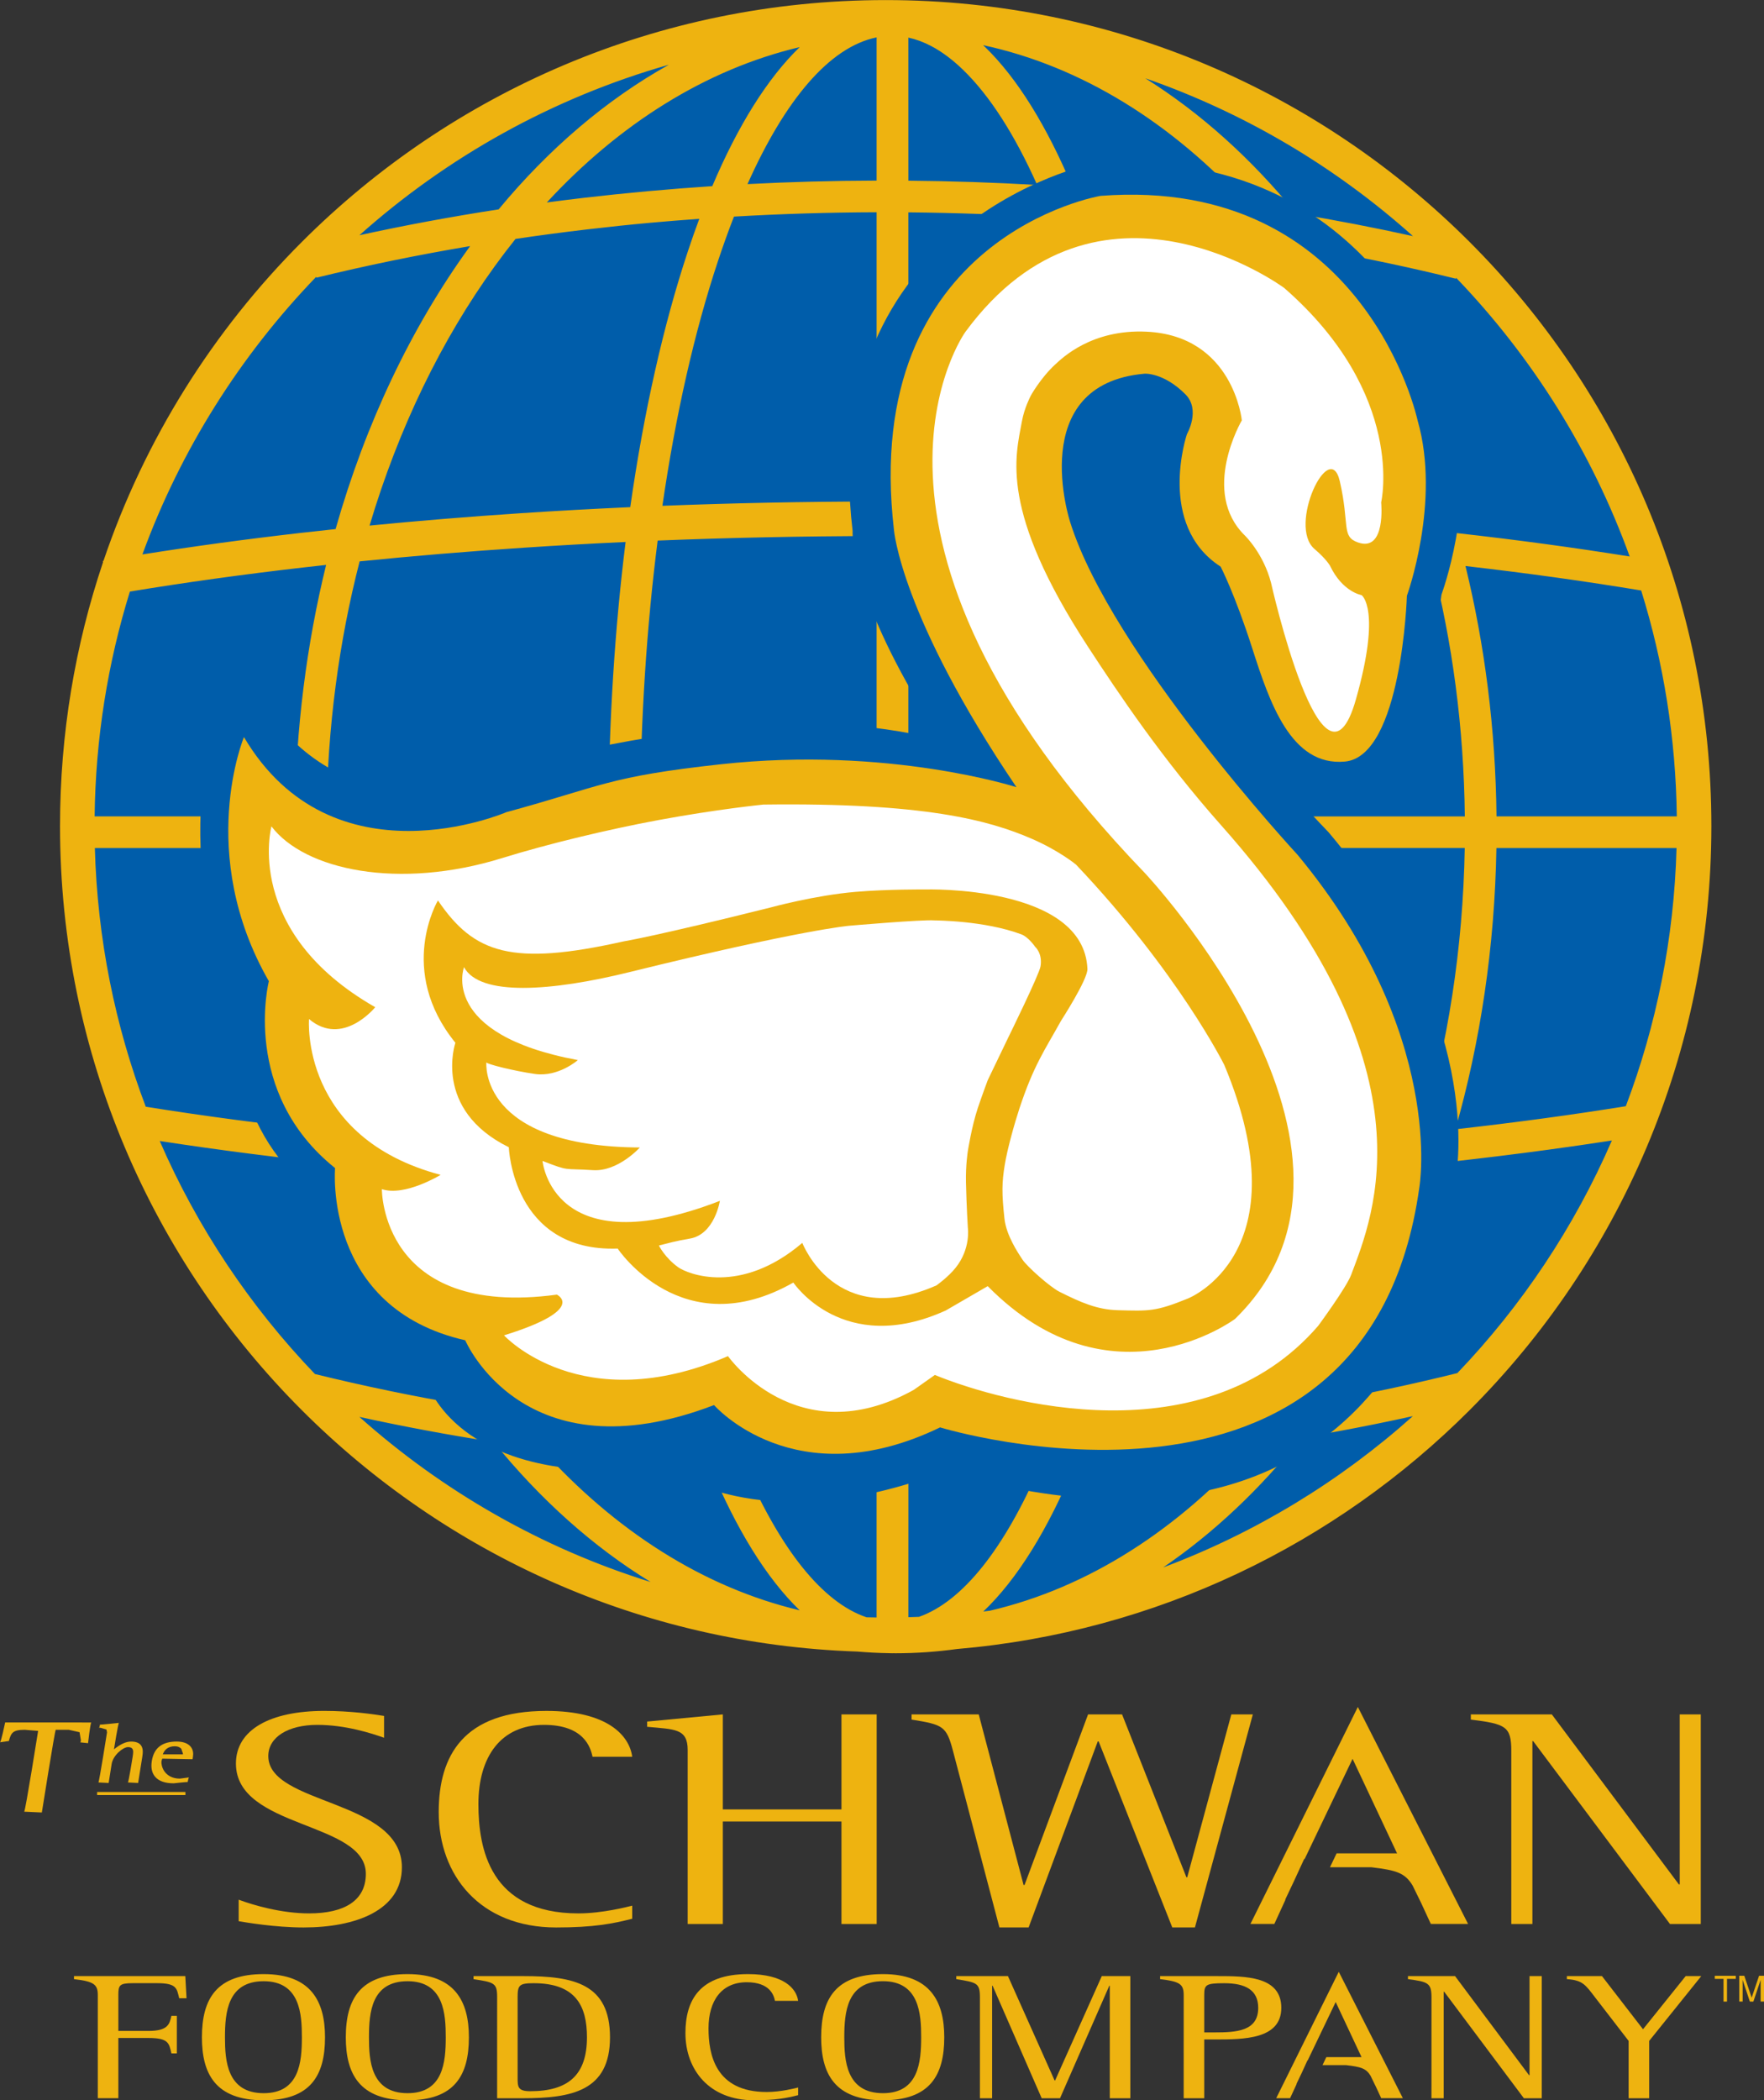<?xml version="1.0" encoding="utf-8"?>
<!-- Generator: Adobe Illustrator 16.0.0, SVG Export Plug-In . SVG Version: 6.00 Build 0)  -->
<!DOCTYPE svg PUBLIC "-//W3C//DTD SVG 1.1//EN" "http://www.w3.org/Graphics/SVG/1.1/DTD/svg11.dtd">
<svg version="1.1" id="Layer_1" xmlns="http://www.w3.org/2000/svg" xmlns:xlink="http://www.w3.org/1999/xlink" x="0px" y="0px"
	 width="147.668px" height="175.748px" viewBox="22.544 8.504 147.668 175.748"
	 enable-background="new 22.544 8.504 147.668 175.748" xml:space="preserve">
<rect x="22.544" y="8.504" width="147.668" height="175.748" fill="#333333" stroke="none"/>
<g>
	<polygon fill="#EEB310" points="166.093,173.835 167.851,173.835 167.851,174.094 167.115,174.094 167.115,175.994 
		166.823,175.994 166.823,174.094 166.093,174.094 	"/>
	<path fill="#EEB310" d="M169.929,175.994v-1.272c0-0.062,0.004-0.338,0.004-0.539h-0.004l-0.607,1.812h-0.293l-0.604-1.811h-0.004
		c0,0.199,0.004,0.476,0.004,0.537v1.272h-0.284v-2.159h0.422l0.615,1.826h0.004l0.617-1.826h0.414v2.159H169.929L169.929,175.994z"
		/>
	<path fill="#EEB310" d="M30.731,175.459c0-0.865-0.273-1.156-1.993-1.341v-0.256h9.318l0.103,1.855h-0.613
		c-0.199-0.791-0.181-1.264-1.818-1.264h-2.076c-1.125,0-1.201,0.181-1.201,1.004v2.993h2.507c1.635,0,1.776-0.55,1.936-1.263h0.453
		v3.145h-0.453c-0.199-0.884-0.259-1.292-1.936-1.292h-2.507v5.041h-1.72V175.459L30.731,175.459z"/>
	<path fill="#EEB310" d="M44.616,183.659c-3.097,0-3.239-2.782-3.239-4.676c0-2.094,0.222-4.693,3.239-4.693
		c3.062,0,3.199,2.779,3.199,4.693C47.815,181.062,47.601,183.659,44.616,183.659L44.616,183.659z M44.616,184.252
		c3.91,0,5.136-2.054,5.136-5.269c0-3.021-1.185-5.289-5.136-5.289c-3.925,0-5.169,2.041-5.169,5.289
		C39.447,182.004,40.549,184.252,44.616,184.252L44.616,184.252z"/>
	<path fill="#EEB310" d="M56.662,183.659c-3.095,0-3.231-2.782-3.231-4.676c0-2.094,0.216-4.693,3.231-4.693
		c3.063,0,3.197,2.779,3.197,4.693C59.859,181.062,59.646,183.659,56.662,183.659L56.662,183.659z M56.662,184.252
		c3.911,0,5.135-2.054,5.135-5.269c0-3.021-1.184-5.289-5.135-5.289c-3.921,0-5.17,2.041-5.17,5.289
		C51.492,182.004,52.603,184.252,56.662,184.252L56.662,184.252z"/>
	<path fill="#EEB310" d="M65.875,175.597c0-0.988,0.158-1.142,1.342-1.142c3.532,0,4.462,1.914,4.462,4.528
		c0,3.17-1.581,4.51-4.755,4.51c-1.049,0-1.049-0.383-1.049-1.127V175.597L65.875,175.597z M64.16,184.083h2.128
		c4.128,0,7.32-0.607,7.32-5.1c0-4.5-3.053-5.121-7.237-5.121h-4.186v0.256c1.72,0.261,1.975,0.32,1.975,1.479V184.083
		L64.16,184.083z"/>
	<path fill="#EEB310" d="M89.357,183.824c-0.947,0.243-1.876,0.426-3.711,0.426c-3.717,0-5.723-2.539-5.723-5.62
		c0-2.764,1.201-4.936,5.246-4.936c2.977,0,4.047,1.199,4.188,2.236h-1.939c-0.093-0.475-0.432-1.555-2.363-1.555
		c-2.099,0-3.199,1.534-3.199,3.859c0,2.156,0.552,5.326,4.874,5.326c1.163,0,2.388-0.315,2.628-0.377L89.357,183.824
		L89.357,183.824z"/>
	<path fill="#EEB310" d="M96.458,183.659c-3.099,0-3.237-2.782-3.237-4.678c0-2.096,0.22-4.693,3.237-4.693
		c3.059,0,3.199,2.779,3.199,4.693C99.656,181.062,99.438,183.659,96.458,183.659L96.458,183.659z M96.458,184.25
		c3.902,0,5.132-2.052,5.132-5.269c0-3.021-1.187-5.287-5.132-5.287c-3.93,0-5.172,2.039-5.172,5.287
		C91.285,182.002,92.392,184.25,96.458,184.25L96.458,184.25z"/>
	<path fill="#EEB310" d="M104.575,175.653c0-1.217-0.241-1.258-1.979-1.537v-0.254h4.326l3.905,8.732h0.043l3.907-8.732h2.389
		v10.221h-1.719v-9.415h-0.041l-4.126,9.415h-1.534l-4.109-9.415h-0.041v9.415h-1.021V175.653L104.575,175.653z"/>
	<path fill="#EEB310" d="M123.353,175.478c0-0.884,0.096-1.022,1.676-1.022c1.761,0,2.843,0.562,2.843,2.063
		c0,1.963-1.839,2.055-3.675,2.055h-0.844V175.478L123.353,175.478z M121.632,184.083h1.721v-4.921h0.885
		c2.41,0,5.566,0,5.566-2.644c0-2.656-2.978-2.656-5.367-2.656h-4.778v0.254c1.698,0.201,1.975,0.43,1.975,1.359L121.632,184.083
		L121.632,184.083z"/>
	<path fill="#EEB310" d="M142.377,175.653c0-1.217-0.278-1.315-1.97-1.537v-0.254h3.943l6.194,8.291h0.04v-8.291h1.025v10.221
		h-1.498l-6.672-8.914h-0.039v8.914h-1.025L142.377,175.653L142.377,175.653z"/>
	<path fill="#EEB310" d="M158.88,179.285l-2.8-3.632c-0.794-1.03-1.029-1.457-2.371-1.537v-0.254h2.94l3.435,4.447l3.571-4.447
		h1.305l-4.361,5.423v4.798h-1.719V179.285L158.88,179.285z"/>
	<path fill="#EEB310" d="M139.981,184.079l-5.366-10.578l-5.237,10.578h1.161l0.548-1.184h-0.02l0.441-0.92l0.486-1.062h0.021
		l2.342-4.883l2.164,4.611h-2.947l-0.322,0.672h1.984c1.225,0.144,1.656,0.264,2.033,0.875l0.48,0.985l0.434,0.938l-0.004-0.062
		l0.012,0.026h1.789V184.079z"/>
	<path fill="#EEB310" d="M54.693,153.916c-1.048-0.37-3.217-1.077-5.587-1.077c-2.438,0-4.103,1.023-4.103,2.61
		c0,4.116,11.184,3.6,11.184,9.307c0,3.599-3.864,5.036-8.235,5.036c-2.37,0-4.845-0.426-5.427-0.523v-1.801
		c1.253,0.469,3.595,1.146,5.897,1.146c2.986,0,4.748-1.094,4.748-3.312c0-4.405-10.876-3.754-10.876-9.227
		c0-2.834,2.881-4.405,7.39-4.405c2.202,0,4.03,0.262,5.011,0.421v1.824H54.693z"/>
	<path fill="#EEB310" d="M75.468,169.062c-1.625,0.412-3.217,0.73-6.364,0.73c-6.376,0-9.834-4.359-9.834-9.654
		c0-4.74,2.076-8.467,9.018-8.467c5.115,0,6.944,2.062,7.18,3.834h-3.323c-0.166-0.811-0.746-2.666-4.062-2.666
		c-3.589,0-5.49,2.635-5.49,6.629c0,3.698,0.949,9.146,8.37,9.146c2,0,4.101-0.545,4.505-0.647V169.062L75.468,169.062z"/>
	<path fill="#EEB310" d="M80.11,154.937c0-1.805-1.091-1.722-3.392-1.936v-0.439l6.335-0.599v7.95h9.931v-7.95h2.948v17.54h-2.948
		v-8.578h-9.931v8.578H80.11V154.937L80.11,154.937z"/>
	<path fill="#EEB310" d="M102.312,154.988c-0.545-2.066-0.846-2.166-3.459-2.593v-0.434h5.623l3.754,14.276h0.08l5.319-14.276h2.845
		l5.387,13.631h0.068l3.691-13.631h1.802l-4.848,17.829h-1.896l-6.166-15.569h-0.072l-5.789,15.569h-2.445L102.312,154.988
		L102.312,154.988z"/>
	<path fill="#EEB310" d="M149.058,155.035c0-2.084-0.47-2.269-3.387-2.64v-0.434h6.777l10.634,14.223h0.075v-14.223h1.762v17.54
		h-2.579l-11.45-15.3h-0.065v15.3h-1.767V155.035L149.058,155.035z"/>
	<path fill="#EEB310" d="M145.44,169.497l-9.228-18.156l-8.991,18.156h2l0.932-2.029h-0.024l0.748-1.578l0.841-1.828h0.041
		l4.012-8.381l3.725,7.911h-5.062l-0.556,1.162h3.474c2.078,0.248,2.803,0.463,3.447,1.532l0.71,1.451l0.839,1.816l-0.006-0.115
		l0.028,0.059H145.44L145.44,169.497z"/>
	<path fill="#EEB310" d="M32.354,152.687c0,0,0.141-0.015,0.147-0.015c-0.064,0.002-0.416,2.213-0.416,2.213
		c0.521-0.415,0.977-0.649,1.438-0.649c0.37,0,0.64,0.095,0.798,0.283c0.244,0.287,0.176,0.721,0.129,1.034l-0.343,2.146
		c0,0-0.851-0.042-0.859-0.042c0.061,0,0.401-2.149,0.401-2.149c0.02-0.137,0.043-0.272,0.043-0.394s-0.021-0.225-0.084-0.297
		c-0.064-0.077-0.184-0.117-0.351-0.117c-0.419,0-1.254,0.693-1.366,1.41l-0.251,1.589c0,0-0.857-0.042-0.859-0.042
		c0.062,0,0.722-4.19,0.722-4.19l-0.045-0.237l-0.5-0.149c0,0-0.103-0.005-0.128-0.005c0.047-0.012,0.086-0.266,0.086-0.266
		C30.925,152.843,32.354,152.687,32.354,152.687L32.354,152.687z M35.529,157.181c-0.271-0.318-0.365-0.762-0.278-1.308
		c0.171-1.101,0.857-1.638,2.089-1.638c0.524,0,0.925,0.146,1.157,0.418c0.144,0.168,0.219,0.381,0.219,0.628l-0.021,0.229
		c0,0.002-0.03,0.203-0.03,0.203l-2.534-0.047c-0.058,0.096-0.074,0.277-0.074,0.277c0,0.317,0.121,0.645,0.333,0.891
		c0.2,0.229,0.566,0.502,1.213,0.502c0.003,0,0.724-0.094,0.768-0.1c-0.056,0.015-0.115,0.385-0.115,0.385
		c-0.03-0.018-1.165,0.107-1.165,0.107C36.369,157.731,35.842,157.546,35.529,157.181L35.529,157.181z M36.2,155.238l-0.032,0.069
		h1.696l-0.02-0.11l-0.123-0.357c-0.119-0.137-0.306-0.211-0.541-0.211C36.577,154.629,36.313,154.962,36.2,155.238L36.2,155.238z"
		/>
	<polygon fill="#EEB310" points="30.674,158.455 38.065,158.455 38.065,158.712 30.674,158.712 	"/>
	<path fill="#EEB310" d="M30,152.638c0,0,0.18,0,0.192,0c-0.086,0.012-0.277,1.732-0.277,1.732s-0.595-0.061-0.654-0.068
		c0.04-0.021,0.053-0.18,0.053-0.18l-0.111-0.668l-0.899-0.203H27.21c-0.079,0.068-1.163,6.919-1.163,6.919
		s-1.474-0.067-1.479-0.067c0.095-0.004,1.167-6.759,1.167-6.759l-1.119-0.093c-1.026,0-1.143,0.271-1.331,0.939
		c0,0-0.723,0.103-0.741,0.107c0.086-0.017,0.392-1.479,0.432-1.66C23.104,152.638,30,152.638,30,152.638L30,152.638z"/>
	<path fill="#005DAA" d="M164.36,77.628c0,37.374-30.297,67.676-67.674,67.676c-37.375,0-67.672-30.302-67.672-67.676
		S59.312,9.955,96.687,9.955C134.063,9.955,164.36,40.254,164.36,77.628L164.36,77.628z"/>
	<path fill="#EEB310" d="M30.465,76.819h16.759c0.079-7.35,0.993-14.421,2.619-21.042c-0.59,0.064-1.178,0.129-1.762,0.196
		c-5.144,0.589-10.046,1.272-14.664,2.033C31.57,63.961,30.543,70.276,30.465,76.819L30.465,76.819z M31.167,55.554l-0.018-0.106
		l0.057-0.01C34.648,45.273,40.39,36.17,47.811,28.75C60.313,16.247,77.591,8.512,96.68,8.51V8.504h0.007h0.004V8.51
		c19.093,0,36.375,7.736,48.878,20.241c12.502,12.503,20.236,29.782,20.238,48.869h0.006v0.008v0.003h-0.006
		c-0.002,19.089-7.736,36.372-20.242,48.876c-11.188,11.189-26.203,18.559-42.916,19.985c-1.685,0.231-3.392,0.354-5.121,0.354
		v0.006h-0.004h-0.004v-0.006l-0.193-0.003l-0.094,0.003v0.006h-0.004h-0.004v-0.006c-0.096,0-0.188-0.004-0.283-0.007
		c-0.879-0.014-1.755-0.062-2.625-0.135c-18.151-0.611-34.525-8.215-46.51-20.201c-12.502-12.505-20.236-29.783-20.239-48.87h-0.006
		v-0.008v-0.003h0.006C27.57,69.906,28.834,62.484,31.167,55.554L31.167,55.554z M34.465,54.898
		c4.214-0.67,8.654-1.275,13.286-1.805c0.954-0.109,1.915-0.214,2.885-0.317C53.165,43.872,57,35.867,61.815,29.214l0.085-0.117
		c-4.434,0.747-8.729,1.631-12.866,2.644l-0.018-0.076C42.667,38.248,37.667,46.141,34.465,54.898L34.465,54.898z M52.631,28.188
		c3.778-0.826,7.669-1.551,11.655-2.164c4.188-5.057,8.996-9.17,14.249-12.103C68.802,16.692,59.982,21.632,52.631,28.188
		L52.631,28.188z M118.418,15.053c4.631,2.898,8.883,6.73,12.628,11.324c3.336,0.552,6.6,1.184,9.78,1.886
		C134.369,22.486,126.774,17.956,118.418,15.053L118.418,15.053z M144.44,31.75l-0.019,0.077c-3.557-0.879-7.229-1.663-11.004-2.346
		c4.786,6.684,8.586,14.711,11.08,23.632c5.062,0.567,9.897,1.225,14.472,1.958C155.785,46.284,150.793,38.36,144.44,31.75
		L144.44,31.75z M159.931,57.916c-4.625-0.768-9.541-1.453-14.709-2.047c1.611,6.594,2.52,13.633,2.598,20.948h15.092
		C162.831,70.243,161.794,63.897,159.931,57.916L159.931,57.916z M162.89,79.466h-15.078c-0.141,8.289-1.345,16.216-3.431,23.535
		c2.562-0.288,5.042-0.594,7.429-0.919c2.332-0.315,4.611-0.656,6.834-1.013C161.198,94.324,162.683,87.054,162.89,79.466
		L162.89,79.466z M157.479,103.938c-1.733,0.269-3.506,0.525-5.316,0.771c-2.676,0.363-5.396,0.699-8.146,1.004l-0.474,0.051
		c-2.396,7.436-5.72,14.178-9.769,19.947c1.727-0.314,3.412-0.646,5.057-0.994c1.925-0.408,3.829-0.848,5.711-1.314
		C149.931,117.771,154.334,111.19,157.479,103.938L157.479,103.938z M140.817,127.003c-0.478,0.105-0.955,0.211-1.438,0.312
		c-2.169,0.461-4.345,0.883-6.521,1.263c-0.467,0.082-0.938,0.161-1.407,0.239c-3.44,4.312-7.32,7.973-11.536,10.848
		C127.679,136.755,134.751,132.431,140.817,127.003L140.817,127.003z M77.008,140.883c-4.832-2.957-9.256-6.927-13.136-11.715
		c-3.844-0.599-7.597-1.301-11.241-2.099C59.596,133.281,67.879,138.044,77.008,140.883L77.008,140.883z M48.908,123.481
		c4.068,1,8.287,1.875,12.634,2.617c-4.133-5.799-7.527-12.603-9.973-20.117c-5.472-0.568-10.707-1.238-15.654-2
		C39.073,111.25,43.497,117.844,48.908,123.481L48.908,123.481z M34.747,101.114c5.006,0.8,10.35,1.506,15.976,2.104
		c-2.124-7.378-3.35-15.381-3.49-23.751H30.485C30.693,87.072,32.182,94.357,34.747,101.114L34.747,101.114z M95.087,143.838
		c0.279,0.006,0.56,0.013,0.839,0.015v-12.215c-3.719-0.011-7.39-0.111-11.002-0.302C87.883,138.125,91.368,142.588,95.087,143.838
		L95.087,143.838z M98.587,143.829c0.298-0.01,0.594-0.018,0.891-0.03c3.694-1.305,7.156-5.774,10.094-12.539
		c-3.607,0.212-7.272,0.337-10.983,0.37L98.587,143.829L98.587,143.829z M104.856,143.356l0.563-0.072
		c8.248-1.924,15.788-6.809,22.031-13.84c-4.843,0.707-9.83,1.252-14.937,1.621C110.296,136.442,107.71,140.646,104.856,143.356
		L104.856,143.356z M81.975,131.161c-3.684-0.243-7.303-0.576-10.851-0.997c-1.053-0.124-2.143-0.265-3.264-0.416
		c6.155,6.83,13.55,11.588,21.628,13.505C86.696,140.556,84.158,136.425,81.975,131.161L81.975,131.161z M65.306,126.704
		c0.739,0.109,1.482,0.219,2.228,0.322c1.231,0.17,2.533,0.336,3.902,0.498c3.11,0.369,6.271,0.67,9.474,0.901
		c-0.274-0.751-0.542-1.521-0.804-2.31l0.004-0.002c-1.767-5.332-3.246-11.538-4.354-18.381c-4.487-0.196-8.869-0.455-13.127-0.771
		c-1.8-0.134-3.514-0.271-5.146-0.415c-1.015-0.09-2.023-0.183-3.024-0.278c2.381,6.969,5.612,13.271,9.507,18.652
		C64.404,125.528,64.85,126.122,65.306,126.704L65.306,126.704z M83.815,128.618c3.979,0.232,8.021,0.359,12.111,0.369v-20.805
		c-5.958-0.008-11.793-0.123-17.47-0.338c1.075,6.485,2.488,12.37,4.168,17.439h0.005C83.014,126.44,83.409,127.553,83.815,128.618
		L83.815,128.618z M98.587,128.979c4.09-0.037,8.124-0.188,12.094-0.445c0.396-1.039,0.78-2.121,1.153-3.245
		c1.685-5.084,3.099-10.987,4.174-17.495c-5.666,0.232-11.485,0.367-17.421,0.393V128.979L98.587,128.979z M113.58,128.326
		c5.63-0.444,11.114-1.104,16.42-1.962c0.365-0.473,0.726-0.953,1.078-1.44c3.932-5.433,7.185-11.806,9.571-18.854
		c-6.957,0.703-14.303,1.246-21.941,1.605c-1.107,6.868-2.587,13.098-4.359,18.445C114.099,126.873,113.842,127.606,113.58,128.326
		L113.58,128.326z M68.319,25.446c1.036-0.137,2.079-0.269,3.125-0.391c1.679-0.196,3.46-0.381,5.337-0.552
		c1.838-0.167,3.635-0.308,5.39-0.423c2.139-5.045,4.609-9.016,7.319-11.635C81.612,14.314,74.382,18.885,68.319,25.446
		L68.319,25.446z M85.119,23.909c3.539-0.183,7.146-0.283,10.808-0.293V11.632C91.975,12.435,88.257,16.874,85.119,23.909
		L85.119,23.909z M98.587,23.624c3.645,0.032,7.242,0.153,10.781,0.358c-1.871-4.188-3.965-7.472-6.211-9.642
		c-0.881-0.851-1.776-1.52-2.68-1.992c-0.623-0.326-1.256-0.56-1.892-0.698L98.587,23.624L98.587,23.624z M112.327,24.174
		c3.238,0.232,6.431,0.534,9.562,0.904c1.264,0.149,2.574,0.318,3.938,0.506c0.393,0.054,0.783,0.11,1.175,0.167
		c-6.303-6.924-13.886-11.686-22.163-13.469l0.157,0.147C107.694,15.036,110.171,19.051,112.327,24.174L112.327,24.174z
		 M129.61,28.832c-1.37-0.219-2.754-0.427-4.147-0.619c-1.226-0.169-2.521-0.335-3.885-0.496c-2.687-0.317-5.41-0.583-8.167-0.799
		c1.516,4.08,2.846,8.741,3.945,13.866l-2.597,0.55c-1.183-5.5-2.618-10.428-4.255-14.624c-3.915-0.252-7.893-0.399-11.919-0.437
		v24.201c2.315,0.01,4.606,0.034,6.873,0.075h0.006l1.411,0.028c2.426,0.052,4.805,0.121,7.125,0.207l-0.104,2.891
		c-2.362-0.087-4.725-0.156-7.08-0.207l-1.41-0.028c-2.258-0.042-4.534-0.065-6.821-0.075v23.453h19.746
		c-0.017-3.26-0.11-6.484-0.276-9.651c-0.033-0.625-0.072-1.293-0.121-2.027c-0.037-0.607-0.084-1.277-0.139-2.006v-0.005
		l-0.006-0.078l2.648-0.188l0.006,0.074l0,0c0.046,0.611,0.093,1.291,0.14,2.038c0.039,0.62,0.08,1.316,0.119,2.058
		c0.167,3.175,0.262,6.443,0.278,9.787h24.187c-0.081-7.449-1.048-14.599-2.758-21.259c-2.749-0.293-5.562-0.563-8.438-0.804
		c-1.924-0.162-3.797-0.306-5.615-0.433c-1.945-0.135-3.867-0.257-5.76-0.363l-0.056-0.003l0.146-2.649l0.056,0.003
		c2,0.112,3.93,0.234,5.79,0.363c1.984,0.139,3.873,0.283,5.658,0.433c2.535,0.212,5.023,0.447,7.465,0.701
		c-2.44-8.317-6.062-15.794-10.576-22.031C130.601,30.113,130.108,29.465,129.61,28.832L129.61,28.832z M95.927,26.265
		c-4.017,0.012-8.003,0.136-11.942,0.364c-0.468,1.2-0.921,2.461-1.358,3.78c-1.935,5.835-3.515,12.75-4.632,20.42
		c5.814-0.227,11.806-0.35,17.932-0.359V26.265L95.927,26.265z M81.083,26.815c-1.396,0.1-2.75,0.208-4.062,0.327
		c-1.692,0.154-3.452,0.338-5.275,0.552c-2.039,0.239-4.056,0.506-6.047,0.802c-0.591,0.739-1.168,1.499-1.733,2.277
		c-4.456,6.157-8.044,13.523-10.485,21.712c4.108-0.404,8.358-0.753,12.728-1.041c2.939-0.194,5.973-0.362,9.095-0.502
		c1.145-8.028,2.787-15.268,4.809-21.365C80.427,28.628,80.75,27.708,81.083,26.815L81.083,26.815z M53.572,103.513
		c1.364,0.135,2.745,0.264,4.139,0.387c1.746,0.151,3.457,0.291,5.115,0.416c4.075,0.303,8.254,0.553,12.521,0.746
		c-1.138-7.875-1.797-16.518-1.868-25.594H49.881C50.028,87.977,51.328,96.087,53.572,103.513L53.572,103.513z M78.039,105.175
		c5.823,0.229,11.8,0.352,17.888,0.359V79.468H76.128C76.2,88.611,76.875,97.296,78.039,105.175L78.039,105.175z M98.587,105.524
		c6.087-0.024,12.047-0.164,17.839-0.408c1.158-7.863,1.831-16.528,1.902-25.649H98.587V105.524L98.587,105.524z M119.119,104.994
		c7.827-0.377,15.332-0.946,22.409-1.685c2.207-7.372,3.486-15.412,3.633-23.844h-24.184
		C120.907,88.518,120.251,97.138,119.119,104.994L119.119,104.994z M95.927,53.36c-6.234,0.009-12.36,0.139-18.33,0.379
		c-0.915,7.177-1.432,14.95-1.472,23.079h19.802V53.36L95.927,53.36z M74.914,53.856c-2.85,0.132-5.692,0.291-8.523,0.479
		c-4.717,0.311-9.307,0.695-13.742,1.145c-1.722,6.684-2.694,13.86-2.776,21.339h23.603C73.516,68.751,74.02,61.02,74.914,53.856
		L74.914,53.856z"/>
	<path fill="#005DAA" d="M82.038,69.469c8.459-1.085,15.254-0.04,19.318,0.962c-7.239-11.11-7.466-16.549-7.44-17.515
		c-3.057-25.818,19.951-30.681,20.017-30.695l0.094-0.021l0.115-0.009c23.896-1.75,29.687,19.521,29.982,20.675h0.003
		c1.995,6.644-0.465,14.133-0.916,15.409c-0.211,1.668-2.265,16.795-7.581,17.112c-3.783,0.229-6.98-2.629-8.916-6.198
		c-0.354-0.653-0.67-1.342-0.941-2.047c-0.268-0.694-0.489-1.407-0.66-2.119h-0.006l-0.014-0.053
		c-0.879-3.697-2.119-6.721-2.521-7.655c-3.977-3.803-3.018-8.882-2.534-10.609l-2.009-4.351c-3.467,0.456-3.444,7.772-3.409,9.15
		c3.638,10.683,19.017,26.513,19.062,26.559l0.068,0.069c12.977,15.379,10.885,27.984,10.57,29.511
		c0.039,1.039-0.131,2.531-0.633,4.623c-0.732,3.043-2.152,7.078-4.797,10.834c-5.557,7.892-16.4,14.584-37.271,8.523
		c-13.67,5.229-21.408,1.057-23.426-0.318c-15.06,1.584-19.02-4.824-19.942-7.111c-11.814-5.103-11.358-14.248-10.882-17.144
		c-5.865-5.717-5.38-14.041-5.141-16.196c-5.764-10.68-1.22-24.465-1.208-24.504l1.032-3.178l1.66,2.906
		c6.607,11.571,17.31,8.144,17.987,7.914C62.27,73.759,68.817,71.163,82.038,69.469L82.038,69.469z"/>
	<path fill="#EEB310" d="M107.634,74.375c0,0-10.695-3.449-24.726-1.921c-9.483,1.032-9.973,1.833-17.98,4.013
		c0,0-14.527,6.284-21.963-6.285c0,0-4.048,9.742,2.086,20.429c0,0-2.374,9.298,5.543,15.636c0,0-1.039,11.697,10.896,14.41
		c0,0,4.879,11.525,20.826,5.422c0,0,6.754,7.766,18.924,1.867c0,0,35.784,10.963,40.118-20.065c0,0,2.265-12.829-10.186-27.841
		c0,0-15.583-16.838-19.039-27.836c0,0-3.792-11.558,6.238-12.431c0,0,1.587-0.1,3.402,1.721c1.31,1.307,0.129,3.344,0.129,3.344
		s-2.564,7.608,2.824,11.082c0,0,1.188,2.285,2.65,6.844c1.438,4.476,3.229,9.884,7.752,9.468
		c4.771-0.435,5.191-13.875,5.191-13.875s2.853-7.854,0.9-14.657c0,0-4.367-20.504-26.547-18.806c0,0-20.143,3.36-17.292,27.966
		C97.385,52.859,97.912,60.012,107.634,74.375L107.634,74.375z"/>
	<path fill="#FFFFFF" d="M101.709,118.167c-8.596,3.893-12.753-2.341-12.753-2.341c-9.308,5.297-14.705-2.843-14.705-2.843
		c-8.821,0.306-9.112-8.479-9.112-8.479c-6.4-3.149-4.473-8.743-4.473-8.743c-4.944-6.082-1.461-11.91-1.461-11.91
		c3.016,4.452,6.188,5.521,15.524,3.431c0,0,2.707-0.44,12.291-2.834c0,0,3.715-1.021,7.142-1.314
		c2.682-0.228,5.836-0.201,5.836-0.201s13.272-0.399,13.577,6.642c0.037,0.879-2.205,4.333-2.221,4.365
		c-1.353,2.442-2.277,3.7-3.478,7.336c-0.399,1.214-1.004,3.356-1.222,4.697c-0.244,1.498-0.258,2.381-0.023,4.521
		c0.154,1.373,1.098,2.797,1.512,3.42c0.385,0.584,2.31,2.293,3.086,2.68c1.795,0.902,3.176,1.504,4.902,1.547
		c2.564,0.069,3.141,0.129,5.854-0.979c0,0,9.646-3.771,3.047-19.543c0,0-3.836-7.725-12.413-16.767c0,0-1.394-1.161-3.716-2.166
		c-3.582-1.55-9.004-3.032-22.457-2.856c0,0-3.821,0.377-8.79,1.298c-4.184,0.776-9.224,1.984-13.046,3.17
		c-8.696,2.703-16.568,1.01-19.343-2.644c0,0-2.394,8.801,8.688,15.132c0,0-2.73,3.37-5.542,0.989c0,0-0.792,9.892,11.015,13.041
		c0,0-2.998,1.836-4.917,1.194c0,0-0.101,10.815,14.65,8.827c0,0,2.578,1.229-4.424,3.408c0,0,6.452,7.039,18.748,1.738
		c0,0,5.794,8.229,15.547,2.826l1.771-1.25c5.743,2.352,22.555,6.926,32.084-4.105c0,0,2.358-3.197,2.762-4.27
		c1.888-5.023,7.136-17.356-10.875-37.616c-4.961-5.586-8.621-11.072-11.125-14.902c-7.5-11.488-6.09-15.973-5.557-18.915
		c0.201-1.107,0.704-2.062,0.704-2.062c-0.021,0,0.853-1.567,2.112-2.716c0.554-0.503,3.016-2.927,7.597-2.715
		c7.294,0.338,7.994,7.419,7.994,7.419s-3.505,5.984,0.271,9.654c0,0,1.537,1.492,2.172,3.932c0,0,4.361,19.436,7.104,9.777
		c2.164-7.606,0.476-8.738,0.476-8.738s-1.59-0.254-2.641-2.459c0,0-0.311-0.561-1.296-1.399c-2.272-1.931,1.267-9.353,2.115-5.674
		c0.845,3.676,0.104,4.63,1.526,5.127c2.361,0.825,1.937-3.354,1.937-3.354s2.114-9.017-8.117-17.943c0,0-15.547-11.487-26.69,3.679
		c0,0-12.272,16.935,14.992,45.242c0,0,21.998,23.312,7.58,37.35c0,0-10.354,7.736-20.701-2.744L101.709,118.167L101.709,118.167z"
		/>
	<path fill="#FFFFFF" d="M109.649,89.367c-0.112,0.688-2.68,5.909-2.68,5.909l-1.74,3.616c0,0-0.494,1.324-0.828,2.322
		c-0.516,1.542-0.836,3.602-0.836,3.602s-0.192,1.16-0.157,2.662c0.047,2.039,0.157,3.775,0.157,3.775s0.259,1.734-1.021,3.332
		c-0.635,0.798-1.608,1.479-1.608,1.479c-8.445,3.731-11.229-3.557-11.229-3.557c-5.195,4.421-9.611,2.594-10.391,2.039
		c-1.098-0.786-1.628-1.818-1.608-1.822c0.794-0.192,1.348-0.369,2.584-0.576c2.079-0.354,2.514-3.158,2.514-3.158
		c-14.036,5.432-14.847-3.34-14.847-3.34c2.32,0.896,1.673,0.604,4.223,0.771c2.101,0.135,3.923-1.896,3.923-1.896
		c-13.505-0.086-12.845-7.111-12.847-7.125c0,0.14,2.29,0.718,4.071,0.972c1.96,0.274,3.587-1.161,3.587-1.161
		c-11.656-2.166-9.528-7.775-9.528-7.775c1.326,2.455,7.302,2.031,13.878,0.406c14.41-3.551,18.373-3.873,18.373-3.873
		s6.135-0.532,7.116-0.448c0.107,0.007,4.188,0.007,7.293,1.17c0.596,0.227,1.146,1.035,1.146,1.035S109.83,88.274,109.649,89.367
		L109.649,89.367z"/>
</g>
</svg>
